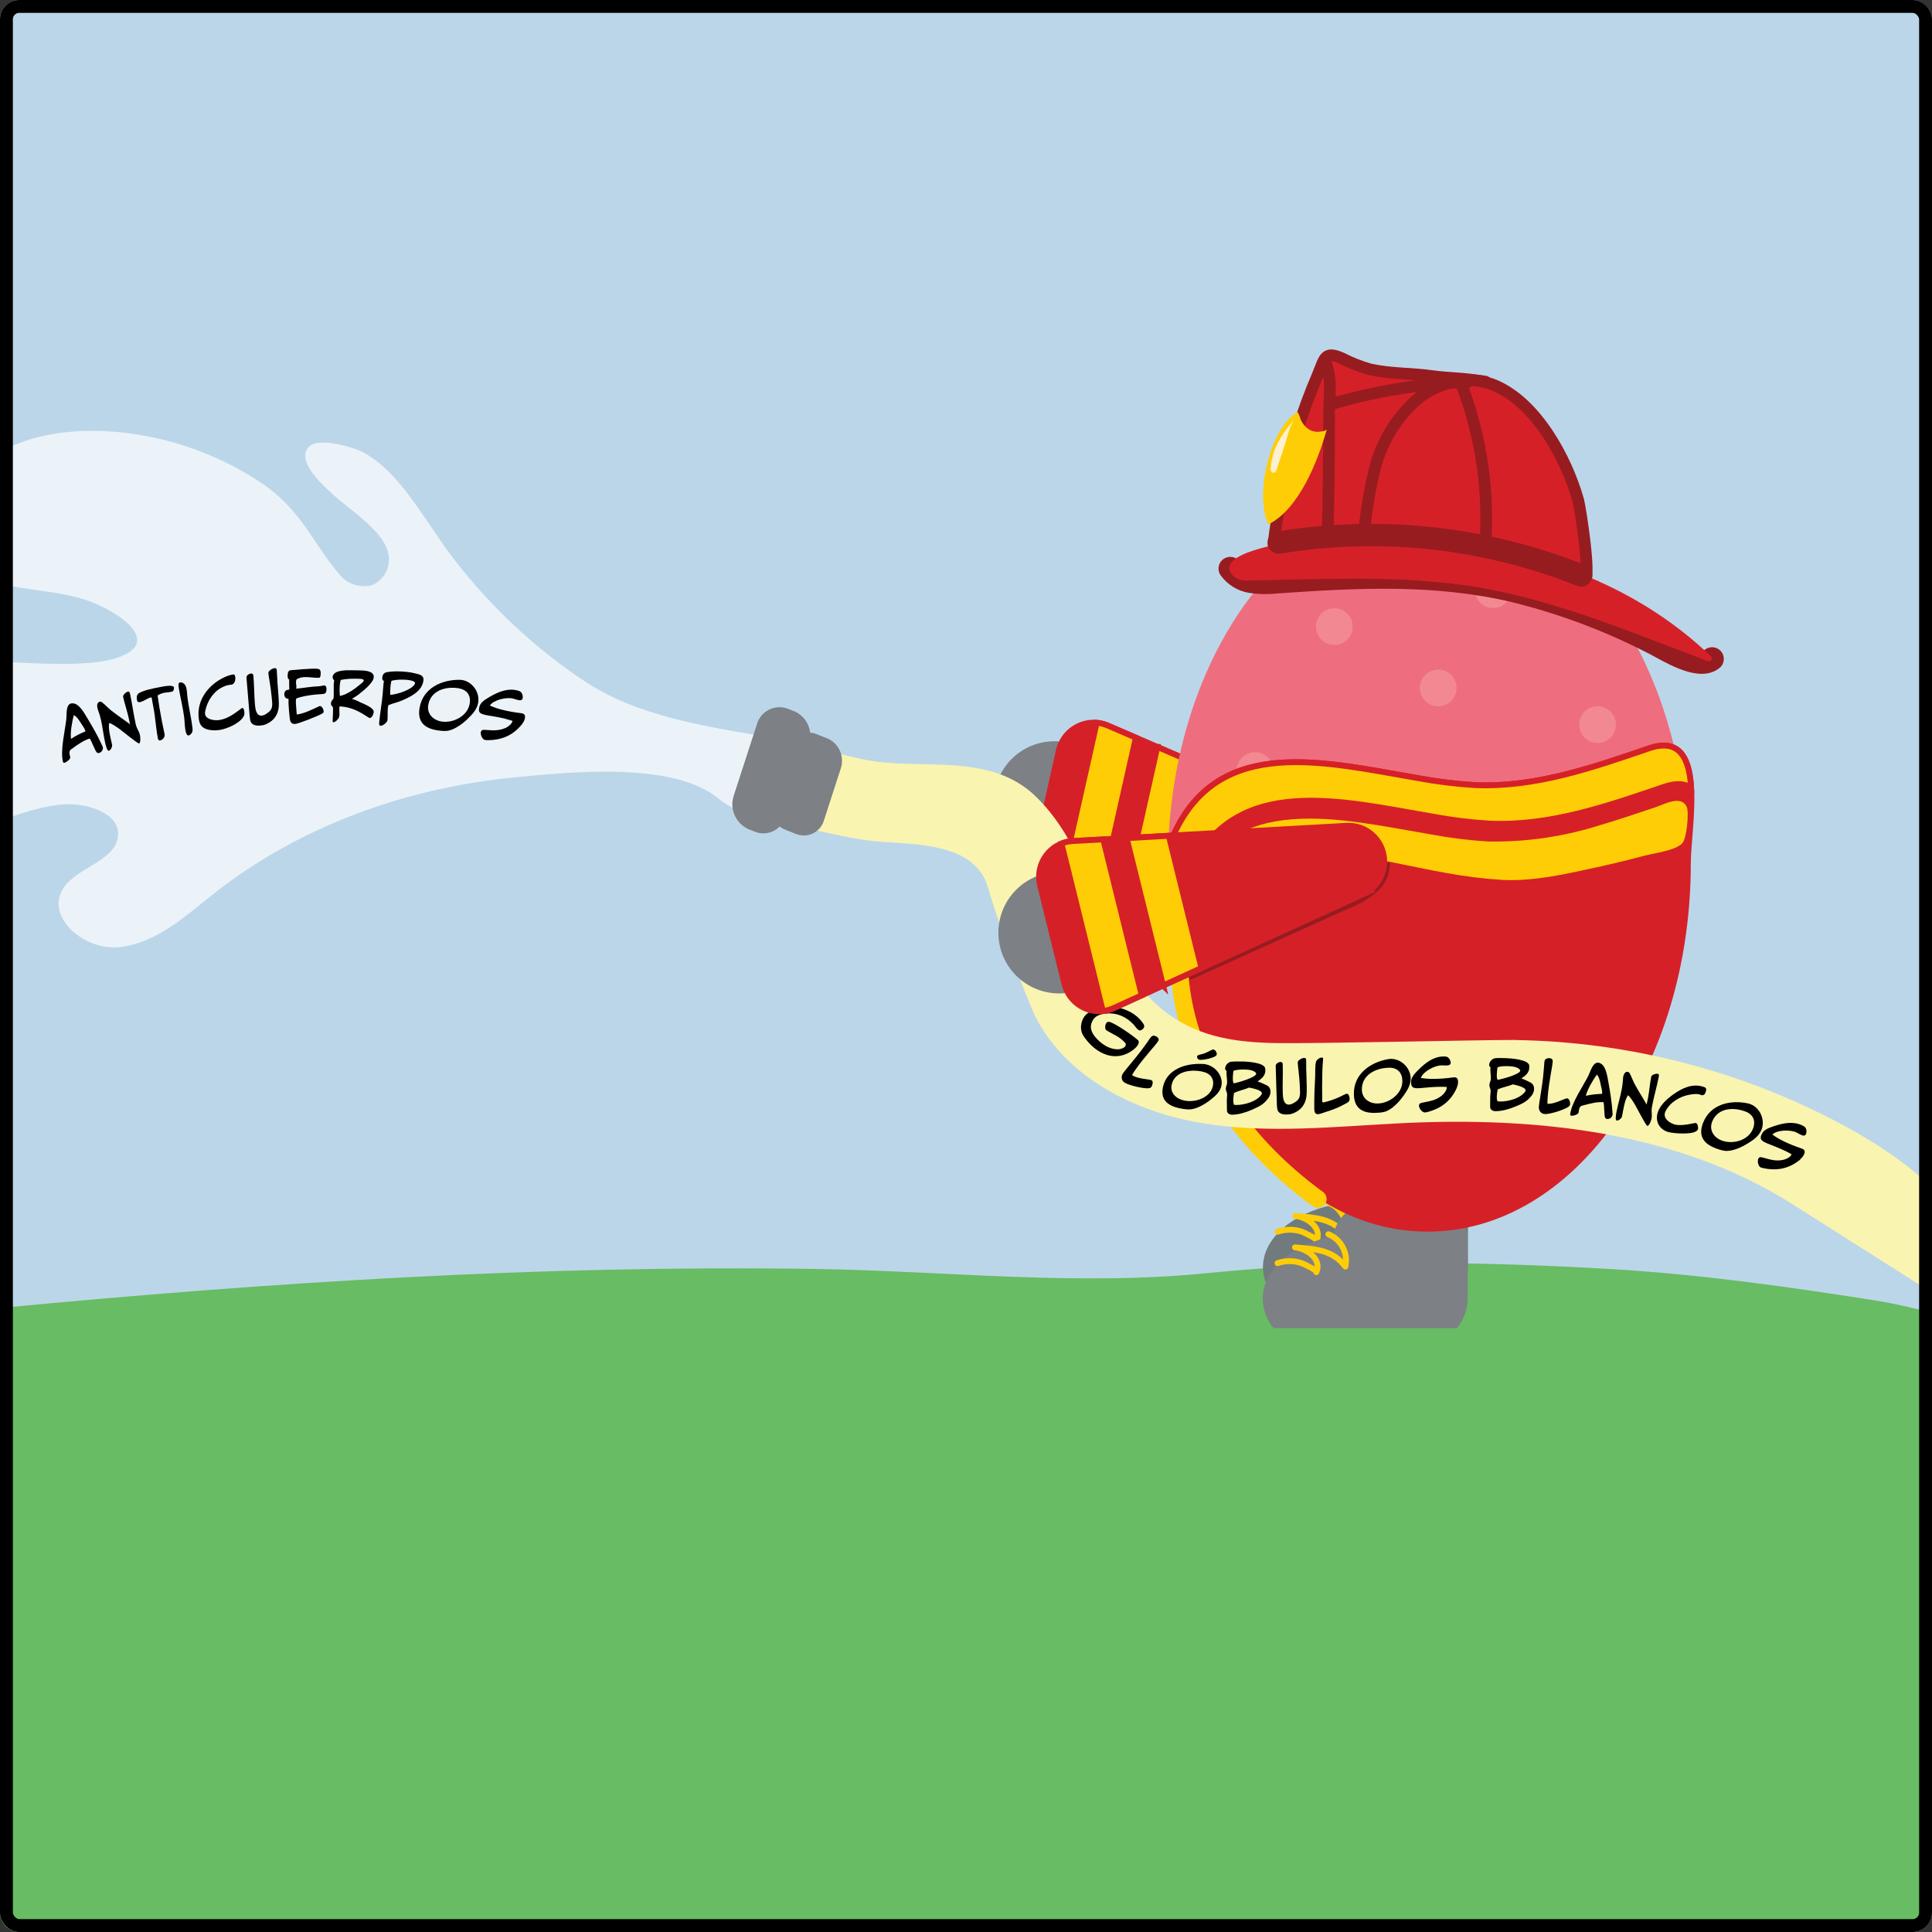 <?xml version="1.0" encoding="UTF-8"?>
<svg id="b" data-name="Layer 2" xmlns="http://www.w3.org/2000/svg" viewBox="0 0 300 300">
  <rect x="0" y="0" width="300" height="300" fill="#333333" stroke="none"/>
  <g id="c" data-name="Layer 1">
    <rect id="d" data-name="Rectangle 137-4" width="300" height="300" rx="3" ry="3" fill="#bcd6e9"/>
    <path d="m1.99,91.05c3.92.74,8.02.92,11.73,2.25,5.17,1.86,11.72,6.64,4.13,8.95-4.17,1.27-11.51.81-17.85.49v24.8c2.83-1.18,5.75-2.09,8.84-2.54,4.3-.62,10.15,1.2,9.45,5.11-.65,3.61-6.2,4.57-8.37,7.69-3.06,4.41,3.06,9.9,8.69,9.26s10.03-4.68,14.35-8.11c13.29-10.57,29.94-16.58,46.76-18.22,8.72-.85,24.74-2.57,31.85,3.27,1.95,1.6,4.96,3.01,6.75,1.24.49-.55.85-1.21,1.04-1.93.93-2.83,1.13-5.85.57-8.77-9.91-1.62-21.21-3.28-29.56-9.03-8.18-5.51-15.33-12.41-21.15-20.38-1.08-1.53-2.12-3.09-3.18-4.64-2.56-3.71-5.38-7.86-9.57-10.22-1.45-.81-6.9-2.38-8.39-1-3.26,3,6.08,9.4,7.99,11.11,1.64,1.47,3.37,2.98,4.06,4.99.8,2.14-.21,4.53-2.29,5.46-1.86.54-3.87-.08-5.1-1.59-4.38-5.15-5.91-10.07-12.25-14.31-6.56-4.35-14.09-7.03-21.93-7.81-6-.59-12.35-.05-17.75,2.63-.26.13-.53.27-.8.43v20.4c.66.17,1.33.33,1.99.46Z" fill="#ebf3f9"/>
    <path d="m3,300h294c1.28,0,2.37-.81,2.8-1.95v-94.28c-2.97-.7-5.77-1.38-8.21-1.77-13.82-2.19-27.68-4.14-41.63-4.95-20.8-1.22-41.79-1.44-62.49.64-20.31,2.05-40.68-.35-61-.65-42.47-.63-84.36,2.06-126.46,6.06v93.91c0,1.66,1.34,3,3,3Z" fill="#68bc63"/>
    <rect x="1" y="2" width="297.6" height="297.6" rx="2.4" ry="2.4" fill="none"/>
    <g id="e" data-name="Group 536">
      <circle id="f" data-name="Ellipse 386" cx="163.75" cy="124.53" r="9.43" fill="#7d8085"/>
      <g id="g" data-name="Group 535">
        <path id="h" data-name="Path 4132" d="m211.11,129.52l-39.07-16.85c-2.82-1.22-6.09.08-7.3,2.9-.14.32-.24.65-.32.99l-3.46,15.39c-.67,3,1.21,5.97,4.21,6.64.34.08.68.12,1.03.13l42.52,1.46c3.07.11,5.64-2.29,5.75-5.36.08-2.29-1.25-4.39-3.36-5.3Z" fill="#d62028" stroke="#d62028" stroke-miterlimit="10" stroke-width=".91"/>
        <g id="i" data-name="Group 534">
          <path id="j" data-name="Path 4133" d="m166.15,138.71c-.59-.02-1.18-.14-1.73-.34l5.87-26.14c.59.05,1.17.2,1.71.43l4.38,1.89-5.46,24.32-4.77-.16Z" fill="#ffcd05" stroke="#d62028" stroke-miterlimit="10" stroke-width=".91"/>
          <path id="k" data-name="Path 4134" d="m179.7,115.98l6.03,2.6-4.63,20.64-6.56-.23,5.17-23.01Z" fill="#ffcd05" stroke="#d62028" stroke-miterlimit="10" stroke-width=".91"/>
        </g>
      </g>
    </g>
    <g id="l" data-name="Group 540">
      <g id="m" data-name="Group 538">
        <path id="n" data-name="Path 4135" d="m227.94,187.95c-.01-3.31-2.69-5.99-6-6h-8.94c-2.97.01-5.48,2.18-5.93,5.11-6.36,1.34-10.96,5.19-10.96,9.73.03,1.67.62,3.28,1.67,4.57h28.49c1.06-1.29,1.65-2.9,1.67-4.57v-8.84h0Z" fill="#717b7e"/>
        <path id="o" data-name="Path 4136" d="m206.31,186.77c1.99.81,3.1,2.94,2.64,5.03-2-2.67-4.78-2.72-7.83-2.99,1.79.16,4.23,1.79,3.32,3.86.15-.34-2.11-1.35-2.31-1.42-1.21-.4-2.51-.4-3.72.01" fill="none" stroke="#ffcd05" stroke-linecap="round" stroke-linejoin="round" stroke-width=".91"/>
        <g id="p" data-name="Group 537">
          <path id="q" data-name="Path 4137" d="m227.9,192.82c-.01-3.31-2.69-5.99-6-6h-8.94c-2.97.01-5.48,2.18-5.93,5.11-6.36,1.34-10.96,5.19-10.96,9.73.03,1.67.62,3.28,1.67,4.57h28.49c1.06-1.29,1.65-2.9,1.67-4.57v-8.84h0Z" fill="#7d8085"/>
          <path id="r" data-name="Path 4138" d="m206.27,191.65c1.99.81,3.1,2.94,2.64,5.03-2-2.67-4.78-2.72-7.83-2.99,1.79.16,4.23,1.79,3.32,3.86.15-.34-2.11-1.35-2.31-1.42-1.21-.41-2.52-.4-3.72.01" fill="none" stroke="#ffcd05" stroke-linecap="round" stroke-linejoin="round" stroke-width=".91"/>
        </g>
      </g>
      <g id="s" data-name="Group 539">
        <ellipse id="t" data-name="Ellipse 387" cx="221.72" cy="134.11" rx="40.37" ry="56.68" fill="#ee6e7f"/>
        <circle id="u" data-name="Ellipse 388" cx="207.19" cy="97.3" r="2.85" fill="#f28991"/>
        <circle id="v" data-name="Ellipse 389" cx="248.07" cy="112.52" r="2.85" fill="#f28991"/>
        <circle id="w" data-name="Ellipse 390" cx="207.19" cy="137.74" r="2.85" fill="#f28991"/>
        <circle id="x" data-name="Ellipse 391" cx="245.22" cy="148.01" r="2.85" fill="#f28991"/>
        <circle id="y" data-name="Ellipse 392" cx="223.32" cy="106.82" r="2.85" fill="#f28991"/>
        <circle id="z" data-name="Ellipse 393" cx="198.64" cy="159.41" r="2.85" fill="#f28991"/>
        <circle id="aa" data-name="Ellipse 394" cx="217.61" cy="153.71" r="2.85" fill="#f28991"/>
        <circle id="ab" data-name="Ellipse 395" cx="194.88" cy="119.65" r="2.85" fill="#f28991"/>
        <circle id="ac" data-name="Ellipse 396" cx="228.14" cy="129.98" r="2.85" fill="#f28991"/>
        <circle id="ad" data-name="Ellipse 397" cx="231.87" cy="91.57" r="2.85" fill="#f28991"/>
        <circle id="ae" data-name="Ellipse 398" cx="234.72" cy="169.65" r="2.85" fill="#f28991"/>
        <circle id="af" data-name="Ellipse 399" cx="210.04" cy="176.89" r="2.85" fill="#f28991"/>
      </g>
      <path id="ag" data-name="Path 4139" d="m220.21,120.83c2.91.54,5.84.9,8.79,1.08,9.38.41,18.32-2.72,27.07-5.71,9.28-3.17,6.02,12.07,6.02,17.91,0,31.31-18.07,56.68-40.37,56.68-18.15,0-30.88-16.22-36.33-31.95-2.72-7.83-6.7-21.43-3.07-29.37,7.07-15.44,23.65-11.06,37.89-8.64Z" fill="#d62028" stroke="#d62028" stroke-miterlimit="10" stroke-width=".91"/>
      <path id="ah" data-name="Path 4140" d="m183.66,138.88c-1.34,8.42,2.23,21.4,1.73,19.96-2.72-7.83-6.7-21.43-3.07-29.37,7.07-15.44,23.65-11.06,37.89-8.64,2.91.54,5.84.9,8.79,1.08,9.38.41,18.32-2.72,27.07-5.71,4.83-1.65,6.26,1.69,6.52,6.09-.98-.63-2.34-.75-4.21-.11-8.75,2.99-17.69,6.12-27.07,5.71-2.95-.18-5.88-.54-8.79-1.08-14.24-2.42-30.82-6.8-37.89,8.64-2.29,5-3.39,11.2-1.72,16.52" fill="#ffcd05" stroke="#d62028" stroke-miterlimit="10" stroke-width=".91"/>
      <path id="ai" data-name="Path 4141" d="m204.63,186.19c-12.63-9.19-21.59-22.61-21.59-37.94" fill="none" stroke="#ffcd05" stroke-linecap="round" stroke-miterlimit="10" stroke-width="2.73"/>
      <path id="aj" data-name="Path 4142" d="m183.64,153.2c-1.67-4.31-1.12-10.79.79-14.97,7.07-15.44,23.65-11.06,37.89-8.64,2.91.54,5.84.9,8.79,1.08,5.98.1,11.94-.79,17.64-2.63,2.81-.82,5.57-1.79,8.36-2.71,1.28-.43,3.94-1.93,4.8-.04.4.89-.01,4.94-.68,5.65-1.08,1.15-4.45,1.55-5.99,1.96-2.39.64-4.79,1.22-7.21,1.75-4.72,1.04-9.74,2.2-14.61,1.99-2.95-.18-5.88-.54-8.79-1.08-11.17-1.9-25.45-6.93-34.89,1.89-2.19,2.05-3.83,4.63-4.76,7.48-.84,2.54-.24,6.02-1.34,8.26Z" fill="#ffcd05"/>
    </g>
    <path id="ak" data-name="Path 4143" d="m215.38,133.97c.03,1.66-.7,3.23-1.98,4.28-1.27,1.02-2.69,1.85-4.21,2.44l-24.56,11.06" fill="none" stroke="#971c20" stroke-miterlimit="10" stroke-width=".91"/>
    <path id="al" data-name="Path 4144" d="m245.96,90.23l-48.04-4.99c-.63-.06,1.13-8.55,1.28-9.39,1.17-6.07,2.99-11.99,5.43-17.66,1.1-2.69,1.09-3.72,3.77-2.54,1.4.73,2.87,1.3,4.39,1.72,3.18.7,6.45.58,9.65,1.04,3.01.43,6.86.24,9.7,1.45,6.49,2.77,11.14,11.44,12.93,17.85.29,1.03,2.12,12.53.89,12.53Z" fill="#d62028" stroke="#971c20" stroke-miterlimit="10" stroke-width="1.82"/>
    <path id="am" data-name="Path 4145" d="m230.65,59.26c-4.03-.74-8.18.48-11.18,3.27-2.94,2.8-5.02,6.37-6,10.31-.97,3.92-1.57,7.91-1.78,11.94" fill="none" stroke="#971c20" stroke-linecap="round" stroke-linejoin="round" stroke-width="1.82"/>
    <path id="an" data-name="Path 4146" d="m226.84,59.46c3.28,8.44,4.54,17.53,3.68,26.55" fill="none" stroke="#971c20" stroke-linecap="round" stroke-linejoin="round" stroke-width="1.82"/>
    <path id="ao" data-name="Path 4147" d="m227.9,59.31c-7.16.25-14.27,1.4-21.14,3.43" fill="none" stroke="#971c20" stroke-linecap="round" stroke-linejoin="round" stroke-width="1.82"/>
    <path id="ap" data-name="Path 4148" d="m205.69,55.93c1.27,2.81.69,5.42.69,8.37,0,6.52-.07,13.02-.24,19.54" fill="none" stroke="#971c20" stroke-linecap="round" stroke-linejoin="round" stroke-width="1.82"/>
    <path id="aq" data-name="Path 4149" d="m265.85,102.32c-2.09,1.69-6.99-1.42-8.84-2.37-6.92-3.6-14.25-6.36-21.82-8.22-12.34-2.92-24.55-2.26-37.04-1.39-1.29.15-2.6.12-3.88-.07-1.3-.2-2.46-.92-3.24-1.98" fill="none" stroke="#971c20" stroke-linecap="round" stroke-linejoin="round" stroke-width="3.64"/>
    <path id="ar" data-name="Path 4150" d="m264.55,101.48c.27.25.53.5.8.75-12.78-4.78-25.27-10.21-38.93-11.95-10.73-1.37-21.64-.78-32.44-.59-.69.09-1.39-.06-1.98-.43-3.49-2.83,8.44-4.71,9.5-4.85,4.64-.55,9.32-.74,13.99-.58,17.78.32,35.86,5.45,49.06,17.65Z" fill="#d62028" stroke="#d62028" stroke-linecap="round" stroke-linejoin="round" stroke-width=".91"/>
    <path id="as" data-name="Path 4151" d="m245.52,89.36c-14.9-5.95-31.14-7.72-46.97-5.11" fill="none" stroke="#971c20" stroke-linecap="round" stroke-linejoin="round" stroke-width="3.47"/>
    <path id="at" data-name="Path 4152" d="m199.18,66.27c.59-.92,1.38-1.71,2.3-2.3.19.31.33.64.42.99.24.68.69,1.26,1.28,1.67.41.28.9.42,1.39.43.18,0,1.37-.08,1.47-.43-1.38,4.86-4.26,12.37-9.08,14.8-1.74-3.6-.59-11.03,2.22-15.16Z" fill="#ffcd05"/>
    <path id="au" data-name="Path 4153" d="m197.35,72.38c-.06.21-.07.43-.03.65.05.22.25.38.47.38.27-.03.41-.33.49-.59l1.25-3.83c.38-1.16.75-3.03,1.55-3.97-1.83,2.1-3.5,4.46-3.74,7.36Z" fill="#fff0cf"/>
    <path d="m235.39,161.48c-6.02,0-30.8.59-37.18.49-5.94-.09-11.66-.83-16.68-4.41-6.49-4.64-9.47-12.65-12.34-20.1-1.98-5.13-4.37-9.91-8.35-13.78-7.23-7.02-17.9-3.96-26.72-5.74-1.74-.35-3.25-.84-4.88-1.07-.73-.1-1.48-.15-2.29-.11-2.02.1-6.24,8.74-4.65,10.35,1.01,1.02,2.5,1.38,3.9,1.7,3.75.84,7.43,1.73,11.28,1.95,3.22.19,6.81.36,9.91,1.37,2.88.93,5.14,2.66,6,5.59.77,2.61,1.64,5.33,2.61,7.9.77,2.04,3.88,10.67,5.07,12.82,5.01,9.12,15.32,14.26,25.59,15.96s20.76.51,31.15,0c20.89-1.02,42.88,1.38,60.53,12.59l19.25,12.21c.75.48,1.57.96,2.41,1.35v-16.16c-4.14-3.95-9.06-7.15-14.14-9.86-15.47-8.26-32.94-12.77-50.48-13.03Z" fill="#faf4b1"/>
    <rect width="300" height="300" rx="3" ry="3" fill="none"/>
    <rect x="1" y="1" width="298" height="298" rx="2" ry="2" fill="none" stroke="#000" stroke-linejoin="round" stroke-width="2"/>
    <path id="av" data-name="Path 4156" d="m128.53,114.69l-1.86-.74c-.28-.11-.58-.17-.88-.19-.15-1.45-1.06-2.71-2.4-3.29l-1.12-.44c-1.89-.68-3.98.3-4.66,2.19-.03.09-.06.19-.09.28l-3.57,11c-.71,2.06.26,4.33,2.24,5.24l1.12.44c1.31.5,2.79.16,3.75-.85.24.2.51.35.79.47l1.86.74c1.69.61,3.56-.27,4.17-1.96.03-.08.06-.17.08-.25l2.58-7.96c.64-1.85-.23-3.88-2.01-4.69Z" fill="#7d8085"/>
    <g>
      <path d="m15.38,116.92c-.15.04-.21.02-.34-.07-.24-.17-.8-1.75-1.1-2.17-.96.29-1.86.92-2.66,1.51-.1.07-.31.2-.37.29-.23.3-.09.74,0,1.07.08.31-.6.82-.87.88-.17.04-.23,0-.27-.17-.43-1.76.33-4.77.53-6.63.07-.64-.1-2.2.73-2.4.14-.03.28-.02.42,0,.88.14,1.6,1.43,2.02,2.13.88,1.45,1.73,2.93,2.43,4.48.02.05.04.1.06.15.1.4-.18.84-.58.93Zm-2.57-4.26c-.37-.53-.76-1.33-1.35-1.62-.26.96-.58,2.74-.43,3.7.7-.49,1.47-.85,2.24-1.18-.09-.35-.26-.61-.46-.9Z"/>
      <path d="m21.59,115.44c-.21.05-2.7-2.01-3.11-2.3-.4-.28-1.06-.74-1.52-.88-.19.87.21,2.3.4,3.18.02.09.04.18.05.27.02.29-.21.8-.52.87-.28.06-.52-1.07-.57-1.28-.25-1.15-.38-2.32-.63-3.47-.12-.53-.27-1.05-.46-1.56-.05-.12-.08-.24-.11-.36-.07-.33-.06-.85.36-.94.15-.03.25,0,.37.09.48.37.88.83,1.35,1.21.97.77,2.01,1.45,2.99,2.2-.08-.32-.13-.64-.2-.96-.25-1.11-.62-2.18-.87-3.29-.07-.32.47-.77.75-.83.22-.05.29.21.33.38.33,1.51.52,3.05.85,4.56.05.24.12.49.22.71.17.36.38.7.46,1.1.05.24.16,1.24-.16,1.32Z"/>
      <path d="m27.01,106.86c-.04.44-.11.51-.54.59-.31.06-.64.06-.95.12-.37.07-.73.21-1.05.42.18,1.32.41,2.64.66,3.94.13.68.29,1.36.42,2.04.09.46-.23.91-.69,1-.23.04-.31-.15-.35-.34-.23-1.21-.33-2.44-.5-3.66-.12-.9-.33-1.78-.47-2.68h-.07c-.63.13-1.12.62-1.75.74-.22.04-.39-.04-.44-.27-.08-.42-.1-.91.33-1.15.81-.45,2.12-.71,3.04-.88.44-.08,2.26-.52,2.37.03,0,.03.01.07,0,.1Z"/>
      <path d="m29.06,107.87c.13,1.25.39,2.49.61,3.73.08.48.16.96.22,1.44.06.48-.02.8-.43,1.09-.04.03-.1.06-.16.07-.36.06-.48-.65-.52-.89-.11-.62-.1-1.25-.18-1.88-.04-.34-.09-.67-.15-1.01-.2-1.17-.48-2.34-.68-3.52-.03-.19-.15-.88.13-.92.65-.11.97.46,1.07,1.02.05.29.07.58.1.87Z"/>
      <path d="m37.81,111.28c-.63,1.07-2.58,1.91-3.77,2.08-.72.1-1.7.06-2.34-.3-.55-.31-.75-.83-.83-1.43-.39-2.83,1.42-5.24,3.88-6.42.46-.23.96-.41,1.47-.48.22-.03.29.2.31.37.06.44-.05,1.02-.5,1.2-.07.03-.17.01-.24.02-2.11.29-3.51,2.11-3.92,4.1-.03.15-.05.29-.03.44.12.89,1.48,1.05,2.18.95,1.37-.19,2.44-1.05,3.51-1.84.03-.02.05-.04.09-.04.21-.03.29.39.31.53.04.29.04.56-.12.82Z"/>
      <path d="m43.06,105.71c.08,1.13.2,2.25.24,3.37.06,1.61-.56,2.77-2.05,3.4-.26.11-.54.16-.82.18-.64.06-1.4-.05-1.57-.79-.05-.26-.08-.53-.1-.78-.18-1.96-.31-3.92-.49-5.88-.03-.32.42-.61.7-.63.27-.02.35.13.38.37.13,1.49.11,2.98.24,4.48.06.62.18,1.77,1.05,1.69.23-.02.44-.11.63-.23,1.2-.71,1.04-1.34.92-2.62-.08-.85-.2-1.7-.34-2.54-.07-.41-.14-.81-.18-1.22-.03-.36.66-.73.96-.76.21-.02.32.07.34.28.05.56.06,1.13.1,1.69Z"/>
      <path d="m50.34,107.73c-.37.07-.76.07-1.13.1-1.08.1-2.16.25-3.19.62-.1.24-.08.56-.07.82.02.56.11,1.12.13,1.68,1.29-.19,2.36-.77,3.52-1.3.02-.01.06-.02.08-.02.3-.01.57.55.58.81,0,.17-.04.23-.18.33-.51.34-3.72,1.62-4.28,1.65-.6.02-.76-.4-.81-.91-.08-.75-.16-1.51-.19-2.27,0-.25,0-.49,0-.74-.41.02-.63-.26-.65-.65-.02-.54.26-.74.77-.76,0-.53-.03-1.06-.02-1.59-.2-.02-.23-.37-.24-.52,0-.27.03-.8.35-.88.26-.07.56-.05.83-.08.83-.08,1.65-.15,2.48-.18.3-.01.92-.04,1.19.06.25.09.28.38.29.61,0,.15-.02.73-.23.74-.77.03-1.53-.14-2.3-.11-.43.02-.86.13-1.23.35-.04.17-.09.34-.08.52,0,.17.05.33.06.5,0,.14,0,.29-.02.43,1.18-.12,2.35-.33,3.54-.38.26,0,.51-.11.77-.12.33-.01.38.28.39.54.01.28-.05.69-.38.75Z"/>
      <path d="m57.4,111.48c-.07,0-.12-.03-.18-.07-1.52-.99-2.62-1.6-4.48-1.73-.03.13-.05.27-.05.41,0,.28.02.55.02.83,0,.16-.02.32-.07.47-.1.27-.57.76-.87.76-.09,0-.12-.07-.12-.15.01-.47.04-.93.06-1.4,0-.28.02-.56-.03-.83-.19-.12-.3-.32-.29-.54,0-.29.19-.54.39-.73.03-.18.03-.37.04-.55.02-.51-.01-1.01,0-1.52,0-.27.03-.53.07-.8-.15-.11-.24-.29-.24-.47.03-1.12,2.11-1.1,2.89-1.08.47.01.93,0,1.4.02.67.02,2.13.07,2.1,1.02-.03.95-1.78,2.25-2.49,2.82-.28.22-.61.36-.89.6.47.08.88.33,1.32.53.49.22,2.07.82,2.05,1.46,0,.3-.26.97-.62.96Zm-1.63-6.08c-.95-.03-1.92-.02-2.86.18-.14.45-.16.92-.18,1.38,0,.37,0,.74.05,1.11,1.24-.25,2.46-1.22,3.42-2.02.11-.1.28-.22.28-.38,0-.26-.54-.26-.71-.27Z"/>
      <path d="m62.32,108.81c-.66.29-1.37.4-2.02.7-.04.17-.06.34-.08.51-.06.6,0,1.2-.05,1.79-.04.38-.73.92-1.11.89-.23-.02-.19-.45-.17-.6.13-1.41.39-2.79.52-4.21.07-.73.1-1.45.2-2.17-.24-.04-.27-.34-.25-.53.04-.45.3-.75.75-.83.98-.16,2.04-.13,3.03-.03.49.05.97.13,1.45.26.54.13,1.24.29,1.17,1-.17,1.77-2,2.6-3.43,3.22Zm.9-3.24c-.74-.07-1.74-.06-2.44.15-.08.29-.12.6-.15.9-.04.43-.05.86-.04,1.28.99-.05,3.39-.78,3.84-1.72.01-.02.01-.05.02-.08.04-.4-.95-.5-1.22-.53Z"/>
      <path d="m72.64,111.61c-.82.79-2.2,1.84-3.38,1.89-.48.02-.97-.03-1.44-.11-2-.34-3.02-1.37-2.67-3.47.52-3.06,3.4-4.39,6.24-4.36.12,0,.25.01.37.03,1.62.27,2.77,1.94,2.49,3.54-.17,1.01-.9,1.79-1.62,2.48Zm-1.39-4.73c-2-.34-4.36.31-4.75,2.59-.23,1.36.73,2.34,2.02,2.56,1.81.31,4.08-.82,4.41-2.75.22-1.28-.39-2.17-1.68-2.39Z"/>
      <path d="m81.07,112.44c-1.44,1.8-3.26,2.53-5.53,2.49-.08,0-.17-.01-.25-.03-.42-.1-.72-.85-.62-1.24.07-.29.28-.34.54-.33,1.22.06,2.15.22,3.32-.31.37-.17.93-.59,1.03-1,0-.03.01-.06.01-.09-.38-.12-.76-.23-1.14-.33-.9-.22-1.81-.37-2.72-.52-.14-.02-.27-.05-.4-.08-.77-.19-1.09-.37-.88-1.22.2-.8,1.01-1.21,1.66-1.6,1.26-.73,2.71-1.35,4.19-.98.15.04.29.07.43.14.37.17.53.74.44,1.11-.1.4-.54.29-.83.22-.23-.06-.45-.14-.68-.2-.99-.25-2.99.2-3.58,1.08.63.29,1.29.51,1.96.67.87.22,1.76.38,2.65.49.15.02.3.03.45.07.43.11.46.46.37.83-.07.3-.22.57-.42.81Z"/>
    </g>
    <g>
      <path d="m168.5,161.23c-.11-.15-.23-.31-.32-.47-.64-1.05-.29-2.68.68-3.41,1.12-.83,3.06-1.3,4.43-.99,1.58.34,3.07,1.01,4.06,2.34.32.42.53.78.01,1.16-.23.17-.4.21-.64.03-.3-.24-.51-.63-.79-.9-1.28-1.29-2.89-1.88-4.69-1.53-.38.07-.77.2-1.08.43-.35.26-.59.68-.71,1.1-.19.69.08,1.31.48,1.86.44.59,1.07,1.14,1.7,1.52.66.4,1.78.74,2.52.47.16-.06.3-.13.43-.22.2-.15.28-.37.2-.61-.93-1.09-1.87-1.33-3-2.04-.02,0-.04-.03-.06-.06-.21-.29-.1-.96.18-1.17.14-.11.28-.08.43-.04.92.25,3.6,2.11,4.36,2.8.01.02.04.03.05.05.36.48-.45,1.23-.8,1.49-2.7,2.01-5.62.64-7.43-1.8Z"/>
      <path d="m178.48,168.96c-.71.18-3.26-.44-3.88-.87-.49-.34-.55-.96-.22-1.43.28-.4.61-.78.92-1.16.66-.81,1.33-1.6,1.95-2.43.38-.49.74-1.01,1.1-1.52.14-.2.27-.43.45-.59.24-.24.6-.13.85.04.25.18.36.42.17.7-.34.49-.74.93-1.13,1.39-.82.98-1.64,1.95-2.37,3-.19.27-.37.56-.54.84l.07.05c.84.58,2.71.58,3,.78.26.18.1.77-.05.99-.1.14-.16.17-.31.21Z"/>
      <path d="m188,170.75c-.84.67-2.22,1.53-3.4,1.52-.48,0-.96-.08-1.43-.18-1.99-.42-2.98-1.41-2.59-3.29.58-2.73,3.47-3.77,6.3-3.58.12,0,.25.02.37.05,1.6.34,2.71,1.91,2.41,3.34-.19.9-.93,1.57-1.66,2.14Zm-1.29-4.35c-1.99-.42-4.35.03-4.78,2.07-.26,1.21.68,2.16,1.96,2.42,1.8.38,4.08-.51,4.44-2.23.24-1.14-.35-1.99-1.63-2.26Zm-.46-1.83c-.23-.05-.41-.29-.36-.53.03-.13.12-.18.23-.22.27-.1.55-.13.81-.22.45-.15.85-.41,1.29-.6.07-.03.14-.05.22-.03.3.06.55.5.49.8-.1.48-2.24.89-2.68.79Z"/>
      <path d="m196.91,170.56c-.73,1-1.49,1.31-2.58,1.79-.89.39-2.03.74-3.01.74-.39,0-.81-.22-.8-.66,0-.51-.02-1.03-.02-1.54,0-.31.04-.62.05-.93,0-.31-.21-.58-.21-.89,0-.34.21-.64.21-.99,0-.6-.15-1.19-.09-1.79-.15-.06-.22-.22-.22-.37,0-.51.47-1.02.98-1.06.53-.05,1.08-.03,1.62-.03.75,0,3.46.15,3.62,1.06.02.1.02.21.02.31,0,.65-.33,1.08-.83,1.45-.12.09-.25.18-.36.3.47.1.91.35,1.33.54.46.2.67.55.66,1.05,0,.37-.15.72-.36,1.02Zm-1.87-3.94c-.37-.49-1.36-.55-1.92-.55-.5,0-1.13.03-1.6.21-.04.38-.09.75-.09,1.13,0,.28,0,.57.14.82.56-.1,3.49-.92,3.49-1.51,0-.03,0-.06-.03-.09Zm-1.08,2.26c-.76.33-1.6.47-2.34.84-.06.36-.12.73-.12,1.1,0,.25.02.51.13.74.13.01.26.02.39.02,1.22,0,3.17-.56,3.87-1.63.03-.05.06-.11.06-.18,0-.52-1.59-.81-1.99-.89Z"/>
      <path d="m202.84,166.25c.02,1.13.09,2.26.07,3.38-.03,1.61-.71,2.74-2.23,3.29-.27.1-.54.13-.83.14-.64.02-1.4-.13-1.52-.87-.04-.26-.05-.53-.06-.79-.08-1.97-.11-3.93-.18-5.9-.01-.32.45-.59.73-.6.27-.01.35.15.36.39.06,1.49-.05,2.98.01,4.48.02.62.09,1.78.96,1.75.23,0,.45-.09.64-.19,1.24-.65,1.1-1.28,1.05-2.57-.03-.85-.12-1.71-.21-2.55-.05-.41-.1-.82-.12-1.23-.01-.36.69-.7.99-.71.21,0,.31.09.32.3.02.56,0,1.13.01,1.69Z"/>
      <path d="m209.38,171.1c-.18.16-.43.26-.64.38-.96.54-1.96.91-3.02,1.23-.33.1-.75.3-1.09.3-.51,0-.54-.5-.55-.88-.02-1.69.05-3.37.14-5.06.03-.71-.05-1.51.13-2.2.09-.32.58-.66.91-.66.15,0,.19.07.19.21,0,.22-.04.43-.05.65-.04.5-.06,1.01-.07,1.51-.04,1.44-.04,2.88-.02,4.32v.2s.16.09.16.09c.89-.19,1.75-.49,2.57-.87.2-.09.94-.49,1.09-.49.31,0,.44.54.44.77,0,.21-.04.36-.19.5Z"/>
      <path d="m217.9,170.19c-.67.93-1.83,2.21-2.98,2.47-.47.11-.96.14-1.44.15-2.03.03-3.22-.8-3.25-2.93-.05-3.1,2.54-4.94,5.35-5.42.12-.02.25-.03.37-.04,1.64-.02,3.07,1.4,3.1,3.03.02,1.02-.56,1.93-1.14,2.73Zm-2.23-4.39c-2.03.03-4.23,1.09-4.2,3.4.02,1.38,1.14,2.17,2.45,2.15,1.84-.03,3.87-1.55,3.84-3.51-.02-1.3-.78-2.07-2.09-2.05Z"/>
      <path d="m226.22,168.9c-.93,2.1-2.5,3.27-4.72,3.81-.08.02-.17.03-.25.03-.43,0-.91-.64-.91-1.04,0-.3.18-.4.44-.46,1.2-.26,2.13-.33,3.13-1.14.32-.25.75-.81.74-1.23,0-.03,0-.06-.01-.09-.4-.02-.79-.03-1.19-.02-.93.01-1.85.11-2.77.19-.14.01-.27.02-.41.03-.79.01-1.15-.07-1.16-.95-.01-.82.67-1.43,1.2-1.97,1.04-1.02,2.27-1.99,3.8-2.01.15,0,.3,0,.45.02.4.07.7.58.7.96,0,.41-.44.42-.74.42-.24,0-.47-.02-.71-.02-1.02.01-2.84.95-3.18,1.95.68.12,1.38.16,2.07.15.9-.01,1.8-.08,2.69-.2.15-.02.3-.04.45-.05.44,0,.56.33.57.71,0,.31-.07.61-.2.89Z"/>
      <path d="m237.83,170.12c-.75.99-1.52,1.28-2.62,1.74-.9.38-2.05.7-3.03.68-.39-.01-.8-.23-.79-.67.01-.51,0-1.03.01-1.54,0-.31.06-.62.07-.93,0-.31-.2-.59-.2-.9,0-.34.22-.63.23-.98.02-.6-.13-1.19-.05-1.79-.15-.06-.21-.23-.21-.38.01-.51.49-1.01,1-1.04.53-.04,1.08-.01,1.62,0,.75.02,3.45.21,3.6,1.13.02.1.01.21.01.31-.02.65-.35,1.07-.86,1.44-.12.09-.25.17-.37.29.47.11.9.37,1.33.57.45.21.65.57.64,1.07-.01.37-.16.72-.38,1.01Zm-2.91-1.74c-.77.32-1.61.44-2.36.79-.07.36-.13.73-.14,1.1,0,.25,0,.51.12.74.13.01.26.03.39.03,1.22.03,3.18-.49,3.9-1.55.03-.05.06-.11.06-.18.01-.52-1.58-.84-1.97-.93Zm1.12-2.24c-.36-.5-1.34-.58-1.9-.59-.5-.01-1.13,0-1.61.18-.05.38-.1.75-.11,1.13,0,.28-.02.57.13.82.56-.08,3.5-.85,3.52-1.44,0-.03,0-.06-.03-.09Z"/>
      <path d="m243.65,171.77c-.52.51-3.03,1.28-3.78,1.22-.6-.04-.96-.54-.92-1.12.04-.49.13-.98.21-1.47.15-1.03.33-2.05.44-3.09.07-.62.12-1.25.17-1.86.02-.24.02-.51.08-.74.08-.32.45-.42.75-.4.31.02.53.18.5.52-.04.6-.17,1.18-.27,1.78-.21,1.26-.42,2.52-.51,3.78-.02.33-.04.67-.04,1h.09c1.02.08,2.63-.87,2.98-.84.32.02.48.62.46.88-.01.17-.05.23-.16.34Z"/>
      <path d="m249.54,173.75c-.15-.02-.21-.06-.29-.19-.16-.24-.12-1.92-.26-2.42-1-.06-2.06.21-3.02.47-.11.03-.36.08-.45.13-.33.2-.34.66-.39,1-.04.32-.85.55-1.12.51-.18-.02-.21-.09-.19-.25.22-1.8,2-4.33,2.84-6.01.29-.58.68-2.09,1.54-1.98.14.02.27.08.39.15.77.44.98,1.91,1.13,2.71.31,1.67.58,3.36.68,5.05,0,.05,0,.11,0,.16-.05.41-.46.72-.87.67Zm-.89-4.9c-.15-.62-.24-1.51-.69-1.99-.58.8-1.51,2.35-1.71,3.3.82-.21,1.68-.27,2.52-.31.04-.36-.03-.66-.12-1Z"/>
      <path d="m255.78,174.81c-.22-.04-1.67-2.91-1.94-3.34-.25-.42-.68-1.1-1.04-1.41-.52.72-.72,2.19-.89,3.08-.02.09-.03.18-.06.26-.09.28-.51.65-.82.59-.28-.06-.05-1.19-.01-1.4.23-1.16.58-2.28.8-3.44.1-.53.17-1.07.2-1.61,0-.13.02-.25.04-.38.07-.33.28-.8.7-.72.15.03.22.1.3.23.29.53.48,1.11.76,1.64.58,1.09,1.27,2.13,1.87,3.21.05-.33.13-.64.2-.96.22-1.12.29-2.24.51-3.36.06-.32.74-.52,1.02-.46.23.04.18.31.15.48-.3,1.52-.74,3-1.03,4.52-.05.25-.08.49-.08.74.01.4.07.79,0,1.19-.05.25-.35,1.21-.67,1.14Z"/>
      <path d="m259.09,175.8c-1.37-.39-2.09-1.59-1.7-2.98.35-1.22,1.5-2.22,2.51-2.93,1.3-.92,2.83-1.64,4.45-1.18.5.14.69.23.53.79-.1.34-.2.52-.56.58-.03,0-.35-.11-.41-.13-.48-.14-.99-.05-1.48.02-1.54.24-3.14,1.2-3.83,2.63-.03.06-.05.12-.07.19-.26.93.75,1.6,1.52,1.82,1.09.31,3.15-.27,3.27-.24.3.08.41.7.34.96-.28.98-3.77.68-4.56.46Z"/>
      <path d="m271.45,177.51c-.96.61-2.52,1.36-3.69,1.18-.47-.08-.94-.22-1.39-.4-1.89-.73-2.69-1.95-1.92-3.93,1.12-2.89,4.21-3.62,6.99-3.02.12.02.24.06.36.11,1.53.59,2.32,2.45,1.73,3.97-.37.95-1.24,1.58-2.08,2.1Zm-.42-4.91c-1.89-.73-4.33-.57-5.17,1.58-.5,1.29.25,2.44,1.47,2.91,1.72.66,4.16.01,4.87-1.82.47-1.21.05-2.21-1.17-2.68Z"/>
      <path d="m279.56,180.04c-1.77,1.47-3.7,1.82-5.93,1.31-.08-.02-.17-.05-.24-.08-.39-.19-.53-.98-.36-1.34.13-.27.34-.28.6-.21,1.19.3,2.06.66,3.32.37.4-.09,1.03-.39,1.21-.77.01-.03.03-.05.03-.09-.35-.2-.69-.38-1.06-.55-.84-.4-1.7-.73-2.56-1.07-.13-.05-.25-.1-.38-.16-.71-.34-1-.58-.62-1.37.36-.74,1.24-.98,1.95-1.23,1.38-.46,2.92-.77,4.3-.11.14.06.27.13.39.22.33.25.37.83.2,1.17-.18.37-.58.17-.85.04-.22-.1-.41-.23-.63-.33-.92-.44-2.96-.41-3.72.33.56.41,1.17.76,1.79,1.06.81.39,1.65.73,2.5,1.02.14.05.29.09.42.16.4.19.36.55.19.89-.13.28-.34.52-.58.71Z"/>
    </g>
    <g id="aw" data-name="Group 545">
      <circle id="ax" data-name="Ellipse 400" cx="164.46" cy="144.83" r="9.43" fill="#7d8085"/>
      <g id="ay" data-name="Group 544">
        <path id="az" data-name="Path 4172" d="m211.7,138.83l-38.7,17.69c-2.79,1.28-6.09.05-7.37-2.75-.14-.31-.26-.64-.34-.98l-3.78-15.31c-.74-2.98,1.08-5.99,4.06-6.73.34-.08.68-.13,1.02-.15l42.48-2.37c3.06-.17,5.69,2.17,5.86,5.23.13,2.29-1.16,4.42-3.24,5.37Z" fill="#d62028" stroke="#d62028" stroke-miterlimit="10" stroke-width=".91"/>
        <g id="ba" data-name="Group 543">
          <path id="bb" data-name="Path 4173" d="m166.55,130.6c-.59.03-1.17.16-1.73.38l6.43,26.01c.59-.06,1.16-.22,1.7-.47l4.34-1.98-5.98-24.2-4.76.26Z" fill="#ffcd05" stroke="#d62028" stroke-miterlimit="10" stroke-width=".91"/>
          <path id="bc" data-name="Path 4174" d="m180.59,153.04l5.97-2.73-5.07-20.53-6.55.37,5.66,22.9Z" fill="#ffcd05" stroke="#d62028" stroke-miterlimit="10" stroke-width=".91"/>
        </g>
      </g>
    </g>
  </g>
</svg>
